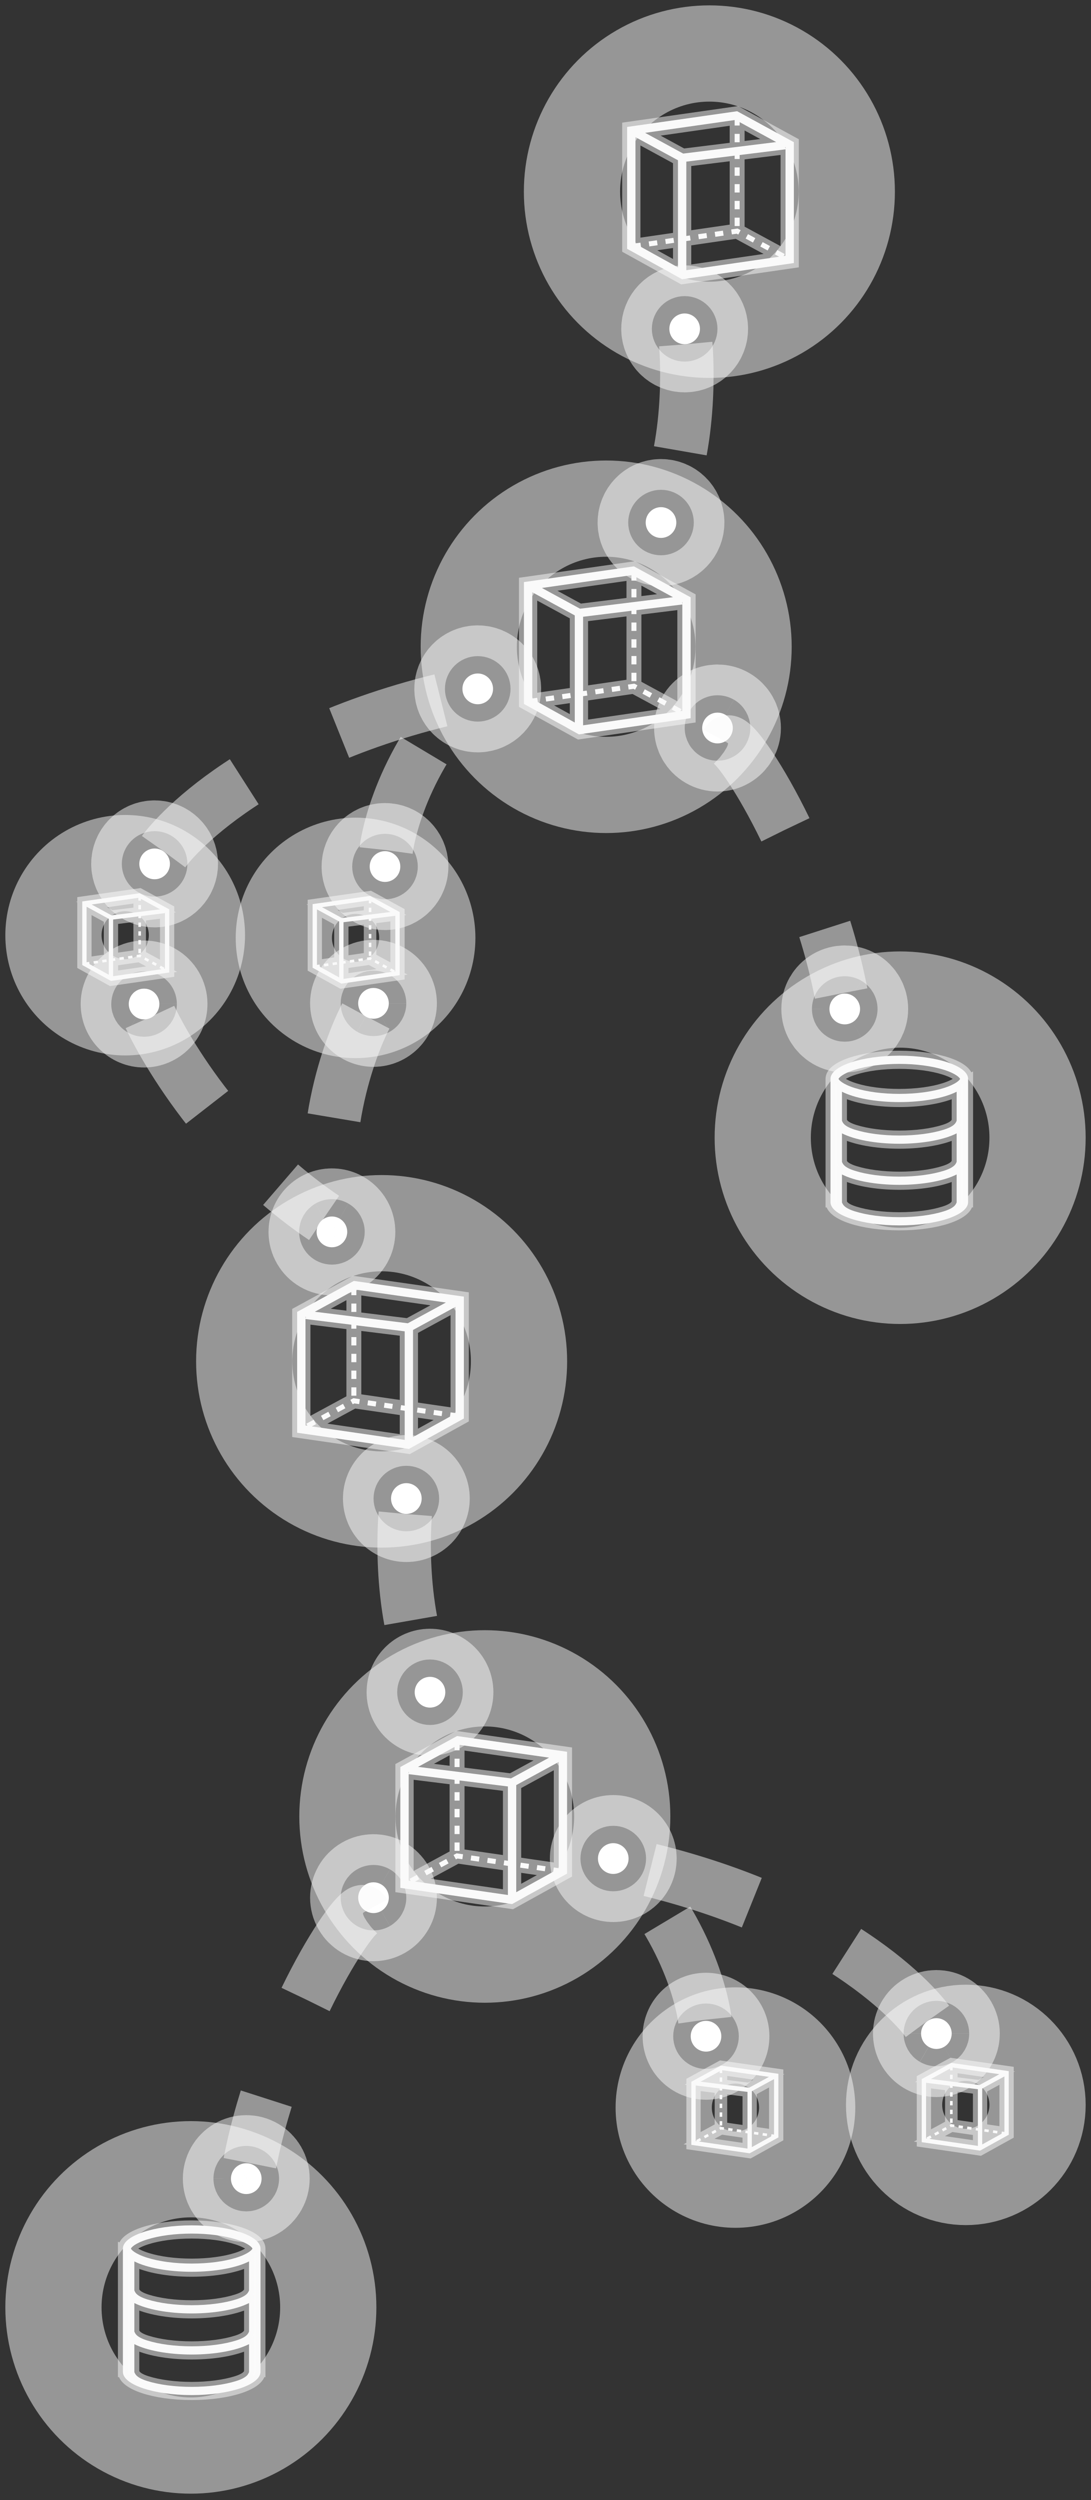 <?xml version="1.0" encoding="UTF-8" standalone="no"?>
<svg width="110px" height="252px" viewBox="0 0 110 252" version="1.1" xmlns="http://www.w3.org/2000/svg" xmlns:xlink="http://www.w3.org/1999/xlink" xmlns:sketch="http://www.bohemiancoding.com/sketch/ns">
    <rect x="0" y="0" width="110" height="252" fill="#333333" stroke="none"/>
    <!-- Generator: Sketch 3.2.2 (9983) - http://www.bohemiancoding.com/sketch -->
    <title>services_bg</title>
    <desc>Created with Sketch.</desc>
    <defs></defs>
    <g id="Page-1" stroke="none" stroke-width="1" fill="none" fill-rule="evenodd" sketch:type="MSPage">
        <g id="services_bg" sketch:type="MSLayerGroup" transform="translate(5, 5)" stroke="#FBFBFB" stroke-opacity="0.5">
            <path d="M58.917,52.086 L47.825,53.671 L47.825,65.953 L53.371,69.023 L64.635,67.389 L64.635,55.206 L58.917,52.086 L58.917,52.086 Z M63.801,55.89 L63.771,55.695 L63.801,55.708 L63.801,55.89 L63.801,55.89 Z M53.478,56.355 L49.638,54.264 L58.665,52.975 L58.665,53.524 L59.169,53.524 L59.169,53.184 L62.852,55.194 L53.478,56.355 L53.478,56.355 Z M49.163,65.333 L48.666,65.406 L48.666,54.695 L52.951,57.029 L52.951,67.827 L49.225,65.764 L49.163,65.333 L49.163,65.333 Z M63.599,66.686 L63.71,66.479 L62.97,66.078 L62.731,66.524 L63.151,66.751 L53.791,68.109 L53.791,65.172 L54.226,65.108 L54.154,64.607 L53.791,64.66 L53.791,57.167 L58.665,56.563 L58.665,56.902 L59.169,56.902 L59.169,56.501 L63.795,55.928 L63.795,66.658 L63.599,66.686 L63.599,66.686 Z M50.827,65.091 L50.899,65.593 L50.067,65.714 L49.995,65.212 L50.827,65.091 L50.827,65.091 Z M58.963,63.907 L59.271,64.074 L59.032,64.52 L58.871,64.432 L58.385,64.503 L58.313,64.002 L58.963,63.907 L58.963,63.907 Z M52.563,65.351 L51.731,65.472 L51.659,64.97 L52.49,64.849 L52.563,65.351 L52.563,65.351 Z M61.491,65.277 L62.231,65.677 L61.991,66.123 L61.252,65.722 L61.491,65.277 L61.491,65.277 Z M55.818,64.365 L55.89,64.866 L55.058,64.987 L54.986,64.486 L55.818,64.365 L55.818,64.365 Z M57.481,64.123 L57.553,64.624 L56.722,64.745 L56.649,64.244 L57.481,64.123 L57.481,64.123 Z M60.011,64.475 L60.751,64.876 L60.512,65.322 L59.772,64.921 L60.011,64.475 L60.011,64.475 Z M58.665,54.369 L59.169,54.369 L59.169,55.213 L58.665,55.213 L58.665,54.369 L58.665,54.369 Z M59.169,61.968 L58.665,61.968 L58.665,61.124 L59.169,61.124 L59.169,61.968 L59.169,61.968 Z M59.169,63.657 L58.665,63.657 L58.665,62.813 L59.169,62.813 L59.169,63.657 L59.169,63.657 Z M59.169,58.591 L58.665,58.591 L58.665,57.746 L59.169,57.746 L59.169,58.591 L59.169,58.591 Z M59.169,60.28 L58.665,60.28 L58.665,59.435 L59.169,59.435 L59.169,60.28 L59.169,60.28 Z" id="path3172" fill="#FBFBFB" sketch:type="MSShapeGroup"></path>
            <path d="M69.972,60.192 C69.974,55.218 67.334,50.62 63.047,48.133 C58.759,45.645 53.476,45.645 49.189,48.133 C44.901,50.62 42.261,55.218 42.264,60.192 C42.261,65.166 44.901,69.763 49.189,72.251 C53.476,74.739 58.759,74.739 63.047,72.251 C67.334,69.763 69.974,65.166 69.972,60.192 L69.972,60.192 Z" id="path3969" stroke-width="9.7" fill-opacity="0" fill="#34495E" sketch:type="MSShapeGroup"></path>
            <path d="M63.189,47.669 C63.189,46.813 62.498,46.119 61.646,46.119 C60.793,46.119 60.102,46.813 60.102,47.669 C60.102,48.526 60.793,49.22 61.646,49.22 C62.498,49.22 63.189,48.526 63.189,47.669 L63.189,47.669 Z" id="path3969-6" stroke-width="9.7" fill="#FFFFFF" sketch:type="MSShapeGroup"></path>
            <path d="M69.322,6.211 L58.231,7.796 L58.231,20.078 L63.776,23.149 L75.041,21.514 L75.041,9.331 L69.322,6.211 L69.322,6.211 Z M74.206,10.015 L74.176,9.821 L74.206,9.834 L74.206,10.015 L74.206,10.015 Z M63.883,10.481 L60.044,8.39 L69.07,7.1 L69.07,7.65 L69.574,7.65 L69.574,7.31 L73.257,9.319 L63.883,10.481 L63.883,10.481 Z M59.568,19.459 L59.071,19.531 L59.071,8.821 L63.356,11.154 L63.356,21.952 L59.631,19.889 L59.568,19.459 L59.568,19.459 Z M74.004,20.811 L74.116,20.604 L73.376,20.203 L73.136,20.649 L73.556,20.876 L64.197,22.234 L64.197,19.297 L64.632,19.234 L64.559,18.732 L64.197,18.785 L64.197,11.292 L69.07,10.689 L69.07,11.027 L69.574,11.027 L69.574,10.626 L74.2,10.053 L74.2,20.783 L74.004,20.811 L74.004,20.811 Z M61.232,19.217 L61.304,19.718 L60.473,19.839 L60.4,19.338 L61.232,19.217 L61.232,19.217 Z M69.369,18.032 L69.677,18.199 L69.438,18.645 L69.276,18.558 L68.791,18.628 L68.718,18.127 L69.369,18.032 L69.369,18.032 Z M62.968,19.476 L62.136,19.597 L62.064,19.096 L62.896,18.974 L62.968,19.476 L62.968,19.476 Z M71.896,19.402 L72.636,19.803 L72.397,20.248 L71.657,19.848 L71.896,19.402 L71.896,19.402 Z M66.223,18.49 L66.295,18.991 L65.463,19.112 L65.391,18.611 L66.223,18.49 L66.223,18.49 Z M67.887,18.248 L67.959,18.749 L67.127,18.87 L67.055,18.369 L67.887,18.248 L67.887,18.248 Z M70.417,18.6 L71.156,19.001 L70.917,19.447 L70.177,19.046 L70.417,18.6 L70.417,18.6 Z M69.07,8.494 L69.574,8.494 L69.574,9.339 L69.07,9.339 L69.07,8.494 L69.07,8.494 Z M69.574,16.094 L69.07,16.094 L69.07,15.249 L69.574,15.249 L69.574,16.094 L69.574,16.094 Z M69.574,17.782 L69.07,17.782 L69.07,16.938 L69.574,16.938 L69.574,17.782 L69.574,17.782 Z M69.574,12.716 L69.07,12.716 L69.07,11.872 L69.574,11.872 L69.574,12.716 L69.574,12.716 Z M69.574,14.405 L69.07,14.405 L69.07,13.56 L69.574,13.56 L69.574,14.405 L69.574,14.405 Z" id="path3172-6" opacity="0.99" fill="#FBFBFB" sketch:type="MSShapeGroup"></path>
            <path d="M80.377,14.317 C80.38,9.343 77.74,4.745 73.452,2.257 C69.165,-0.231 63.882,-0.231 59.594,2.257 C55.306,4.745 52.666,9.343 52.669,14.317 C52.666,19.291 55.306,23.889 59.594,26.377 C63.882,28.865 69.165,28.865 73.452,26.377 C77.74,23.889 80.38,19.291 80.377,14.317 L80.377,14.317 Z" id="path3969-65" stroke-width="9.701" opacity="0.99" fill-opacity="0" fill="#EDEDED" sketch:type="MSShapeGroup"></path>
            <path d="M65.574,28.146 C65.574,27.29 64.883,26.596 64.03,26.596 C63.178,26.596 62.487,27.29 62.487,28.146 C62.487,29.003 63.178,29.697 64.03,29.697 C64.883,29.697 65.574,29.003 65.574,28.146 L65.574,28.146 Z" id="path3969-6-8" stroke-width="9.7" fill="#FFFFFF" sketch:type="MSShapeGroup"></path>
            <path d="M64.139,29.702 C64.139,29.702 65.006,38.849 61.971,46.036" id="path4051" stroke-width="5.389" stroke-dasharray="10.778,10.778" sketch:type="MSShapeGroup"></path>
            <path d="M99.611,109.675 C99.614,104.701 96.974,100.103 92.686,97.615 C88.398,95.127 83.115,95.127 78.828,97.615 C74.54,100.103 71.9,104.701 71.903,109.675 C71.9,114.65 74.54,119.247 78.828,121.735 C83.115,124.223 88.398,124.223 92.686,121.735 C96.974,119.247 99.614,114.65 99.611,109.675 L99.611,109.675 Z" id="path3969-7" stroke-width="9.7" fill-opacity="0" fill="#34495E" sketch:type="MSShapeGroup"></path>
            <path d="M92.61,103.747 C92.61,102.455 89.504,101.407 85.673,101.407 C81.841,101.407 78.735,102.455 78.735,103.747 L78.735,116.203 L78.737,116.203 C78.782,117.482 81.869,118.514 85.673,118.514 C89.476,118.514 92.564,117.482 92.608,116.203 L92.61,116.203 L92.61,103.804 L92.606,103.806 C92.607,103.786 92.61,103.767 92.61,103.747 L92.61,103.747 Z M91.454,116.203 C91.378,116.341 91.327,116.729 90.167,117.094 C88.954,117.476 87.358,117.686 85.673,117.686 C83.988,117.686 82.392,117.476 81.178,117.094 C80.019,116.729 79.968,116.341 79.892,116.203 L79.892,113.38 C81.134,114.011 83.258,114.427 85.673,114.427 C88.087,114.427 90.212,114.011 91.454,113.38 L91.454,116.203 L91.454,116.203 Z M91.454,112.116 C91.378,112.254 91.327,112.642 90.167,113.007 C88.954,113.389 87.358,113.599 85.673,113.599 C83.988,113.599 82.392,113.389 81.178,113.007 C80.019,112.642 79.968,112.254 79.892,112.116 L79.892,109.237 C81.134,109.868 83.258,110.285 85.673,110.285 C88.087,110.285 90.212,109.868 91.454,109.237 L91.454,112.116 L91.454,112.116 Z M91.454,107.973 C91.378,108.111 91.327,108.499 90.167,108.864 C88.954,109.246 87.358,109.456 85.673,109.456 C83.988,109.456 82.392,109.246 81.178,108.864 C80.019,108.499 79.968,108.111 79.892,107.973 L79.892,105.04 C81.134,105.671 83.259,106.086 85.673,106.086 C88.086,106.086 90.211,105.671 91.454,105.04 L91.454,107.973 L91.454,107.973 Z M90.167,104.666 C88.954,105.047 87.358,105.258 85.673,105.258 C83.988,105.258 82.392,105.047 81.178,104.666 C79.929,104.272 79.579,103.852 79.546,103.747 C79.579,103.642 79.929,103.221 81.179,102.828 C82.392,102.446 83.988,102.236 85.673,102.236 C87.357,102.236 88.953,102.446 90.167,102.828 C91.417,103.221 91.766,103.642 91.799,103.747 C91.766,103.852 91.417,104.272 90.167,104.666 L90.167,104.666 Z" id="path4241" fill="#FBFBFB" sketch:type="MSShapeGroup"></path>
            <path d="M81.715,96.699 C81.715,96.145 81.421,95.632 80.943,95.355 C80.466,95.078 79.877,95.078 79.399,95.355 C78.922,95.632 78.627,96.145 78.628,96.699 C78.627,97.253 78.922,97.766 79.399,98.043 C79.877,98.32 80.466,98.32 80.943,98.043 C81.421,97.766 81.715,97.253 81.715,96.699 L81.715,96.699 Z" id="path3969-6-85" stroke-width="9.7" fill="#FFFFFF" sketch:type="MSShapeGroup"></path>
            <path d="M11.511,80.817 C11.511,80.817 19.121,70.009 41.75,65.052" id="path4051-8" stroke-width="5.389" stroke-dasharray="10.778,10.778" sketch:type="MSShapeGroup"></path>
            <path d="M68.886,68.38 C68.886,67.825 68.592,67.313 68.114,67.036 C67.637,66.759 67.048,66.759 66.57,67.036 C66.093,67.313 65.799,67.825 65.799,68.38 C65.799,68.934 66.093,69.446 66.57,69.723 C67.048,70 67.637,70 68.114,69.723 C68.592,69.446 68.886,68.934 68.886,68.38 L68.886,68.38 Z" id="path3969-6-85-4" stroke-width="9.7" fill="#FFFFFF" sketch:type="MSShapeGroup"></path>
            <path d="M9.083,85.033 L3.292,85.86 L3.292,92.272 L6.188,93.875 L12.068,93.022 L12.068,86.662 L9.083,85.033 L9.083,85.033 Z M11.633,87.019 L11.617,86.917 L11.633,86.924 L11.633,87.019 L11.633,87.019 Z M6.243,87.262 L4.239,86.17 L8.951,85.497 L8.951,85.784 L9.215,85.784 L9.215,85.606 L11.137,86.655 L6.243,87.262 L6.243,87.262 Z M3.991,91.949 L3.731,91.987 L3.731,86.395 L5.968,87.613 L5.968,93.251 L4.023,92.174 L3.991,91.949 L3.991,91.949 Z M11.527,92.655 L11.585,92.547 L11.199,92.338 L11.074,92.571 L11.293,92.689 L6.407,93.398 L6.407,91.865 L6.634,91.831 L6.596,91.57 L6.407,91.597 L6.407,87.685 L8.951,87.37 L8.951,87.547 L9.215,87.547 L9.215,87.338 L11.63,87.038 L11.63,92.64 L11.527,92.655 L11.527,92.655 Z M4.859,91.823 L4.897,92.084 L4.463,92.148 L4.425,91.886 L4.859,91.823 L4.859,91.823 Z M9.107,91.204 L9.268,91.291 L9.143,91.524 L9.059,91.479 L8.805,91.515 L8.768,91.254 L9.107,91.204 L9.107,91.204 Z M5.765,91.958 L5.331,92.021 L5.293,91.759 L5.728,91.696 L5.765,91.958 L5.765,91.958 Z M10.427,91.919 L10.813,92.128 L10.688,92.361 L10.302,92.152 L10.427,91.919 L10.427,91.919 Z M7.465,91.443 L7.503,91.705 L7.068,91.768 L7.031,91.506 L7.465,91.443 L7.465,91.443 Z M8.333,91.317 L8.371,91.579 L7.937,91.642 L7.899,91.38 L8.333,91.317 L8.333,91.317 Z M9.654,91.501 L10.041,91.71 L9.916,91.943 L9.529,91.734 L9.654,91.501 L9.654,91.501 Z M8.951,86.225 L9.215,86.225 L9.215,86.665 L8.951,86.665 L8.951,86.225 L8.951,86.225 Z M9.215,90.192 L8.951,90.192 L8.951,89.751 L9.215,89.751 L9.215,90.192 L9.215,90.192 Z M9.215,91.074 L8.951,91.074 L8.951,90.633 L9.215,90.633 L9.215,91.074 L9.215,91.074 Z M9.215,88.429 L8.951,88.429 L8.951,87.988 L9.215,87.988 L9.215,88.429 L9.215,88.429 Z M9.215,89.31 L8.951,89.31 L8.951,88.87 L9.215,88.87 L9.215,89.31 L9.215,89.31 Z" id="path3172-6-2" fill="#FBFBFB" sketch:type="MSShapeGroup"></path>
            <path d="M14.855,89.265 C14.855,86.668 13.477,84.268 11.239,82.97 C9.001,81.671 6.243,81.671 4.004,82.97 C1.766,84.268 0.388,86.668 0.389,89.265 C0.388,91.861 1.766,94.261 4.004,95.559 C6.243,96.858 9.001,96.858 11.239,95.559 C13.477,94.261 14.855,91.861 14.855,89.265 L14.855,89.265 Z" id="path3969-65-9" stroke-width="9.701" fill-opacity="0" fill="#34495E" sketch:type="MSShapeGroup"></path>
            <path d="M12.132,82.075 C12.132,81.219 11.441,80.525 10.589,80.525 C9.736,80.525 9.045,81.219 9.045,82.075 C9.045,82.932 9.736,83.626 10.589,83.626 C11.441,83.626 12.132,82.932 12.132,82.075 L12.132,82.075 Z" id="path3969-6-85-4-8" stroke-width="9.7" fill="#FFFFFF" sketch:type="MSShapeGroup"></path>
            <path d="M32.311,85.302 L26.52,86.13 L26.52,92.542 L29.416,94.145 L35.297,93.292 L35.297,86.931 L32.311,85.302 L32.311,85.302 Z M34.861,87.288 L34.845,87.187 L34.861,87.193 L34.861,87.288 L34.861,87.288 Z M29.471,87.531 L27.467,86.44 L32.18,85.766 L32.18,86.053 L32.443,86.053 L32.443,85.876 L34.365,86.925 L29.471,87.531 L29.471,87.531 Z M27.219,92.219 L26.959,92.256 L26.959,86.665 L29.196,87.883 L29.196,93.52 L27.251,92.443 L27.219,92.219 L27.219,92.219 Z M34.756,92.925 L34.814,92.817 L34.427,92.607 L34.302,92.84 L34.522,92.959 L29.635,93.668 L29.635,92.134 L29.862,92.101 L29.825,91.839 L29.635,91.867 L29.635,87.955 L32.18,87.64 L32.18,87.817 L32.443,87.817 L32.443,87.607 L34.858,87.308 L34.858,92.91 L34.756,92.925 L34.756,92.925 Z M28.087,92.092 L28.125,92.354 L27.691,92.417 L27.653,92.155 L28.087,92.092 L28.087,92.092 Z M32.335,91.474 L32.496,91.561 L32.371,91.794 L32.287,91.748 L32.034,91.785 L31.996,91.523 L32.335,91.474 L32.335,91.474 Z M28.994,92.228 L28.559,92.291 L28.522,92.029 L28.956,91.966 L28.994,92.228 L28.994,92.228 Z M33.655,92.189 L34.041,92.398 L33.916,92.631 L33.53,92.422 L33.655,92.189 L33.655,92.189 Z M30.693,91.713 L30.731,91.975 L30.297,92.038 L30.259,91.776 L30.693,91.713 L30.693,91.713 Z M31.562,91.586 L31.599,91.848 L31.165,91.911 L31.127,91.65 L31.562,91.586 L31.562,91.586 Z M32.882,91.77 L33.269,91.98 L33.144,92.212 L32.758,92.003 L32.882,91.77 L32.882,91.77 Z M32.18,86.494 L32.443,86.494 L32.443,86.935 L32.18,86.935 L32.18,86.494 L32.18,86.494 Z M32.443,90.462 L32.18,90.462 L32.18,90.021 L32.443,90.021 L32.443,90.462 L32.443,90.462 Z M32.443,91.343 L32.18,91.343 L32.18,90.903 L32.443,90.903 L32.443,91.343 L32.443,91.343 Z M32.443,88.698 L32.18,88.698 L32.18,88.257 L32.443,88.257 L32.443,88.698 L32.443,88.698 Z M32.443,89.58 L32.18,89.58 L32.18,89.139 L32.443,89.139 L32.443,89.58 L32.443,89.58 Z" id="path3172-6-2-2" fill="#FBFBFB" sketch:type="MSShapeGroup"></path>
            <path d="M38.083,89.534 C38.084,86.938 36.705,84.538 34.467,83.239 C32.229,81.941 29.471,81.941 27.233,83.239 C24.994,84.538 23.616,86.938 23.617,89.534 C23.616,92.131 24.994,94.531 27.233,95.829 C29.471,97.128 32.229,97.128 34.467,95.829 C36.705,94.531 38.084,92.131 38.083,89.534 L38.083,89.534 Z" id="path3969-65-9-3" stroke-width="9.701" fill-opacity="0" fill="#34495E" sketch:type="MSShapeGroup"></path>
            <path d="M35.361,82.345 C35.361,81.488 34.67,80.794 33.817,80.794 C32.965,80.794 32.274,81.488 32.274,82.345 C32.274,83.201 32.965,83.895 33.817,83.895 C34.67,83.895 35.361,83.201 35.361,82.345 L35.361,82.345 Z" id="path3969-6-85-4-8-7" stroke-width="9.7" fill="#FFFFFF" sketch:type="MSShapeGroup"></path>
            <path d="M44.711,64.434 C44.711,63.578 44.02,62.884 43.168,62.884 C42.315,62.884 41.624,63.578 41.624,64.434 C41.624,65.291 42.315,65.985 43.168,65.985 C44.02,65.985 44.711,65.291 44.711,64.434 L44.711,64.434 Z" id="path3969-6-85-4-5" stroke-width="9.7" fill="#FFFFFF" sketch:type="MSShapeGroup"></path>
            <path d="M68.317,69.857 C68.911,68.773 77.052,80.975 79.807,95.134" id="path4051-8-8" stroke-width="5.389" stroke-dasharray="10.778,10.778" sketch:type="MSShapeGroup"></path>
            <path d="M33.935,80.685 C33.935,80.685 34.757,72.977 41.711,65.23" id="path4051-8-3" stroke-width="5.389" stroke-dasharray="10.778,10.778" sketch:type="MSShapeGroup"></path>
            <path d="M41.084,169.985 L52.175,171.57 L52.175,183.852 L46.629,186.922 L35.365,185.288 L35.365,173.105 L41.084,169.985 L41.084,169.985 Z M36.206,173.789 L36.236,173.594 L36.206,173.607 L36.206,173.789 L36.206,173.789 Z M46.523,174.254 L50.362,172.163 L41.336,170.874 L41.336,171.423 L40.831,171.423 L40.831,171.083 L37.149,173.093 L46.523,174.254 L46.523,174.254 Z M50.837,183.232 L51.335,183.305 L51.335,172.594 L47.05,174.928 L47.05,185.726 L50.775,183.663 L50.837,183.232 L50.837,183.232 Z M36.402,184.585 L36.29,184.378 L37.03,183.977 L37.269,184.423 L36.85,184.65 L46.209,186.008 L46.209,183.071 L45.774,183.007 L45.846,182.506 L46.209,182.559 L46.209,175.066 L41.336,174.462 L41.336,174.801 L40.831,174.801 L40.831,174.4 L36.206,173.827 L36.206,184.557 L36.402,184.585 L36.402,184.585 Z M49.174,182.99 L49.101,183.492 L49.933,183.613 L50.006,183.111 L49.174,182.99 L49.174,182.99 Z M41.037,181.806 L40.729,181.973 L40.968,182.419 L41.13,182.331 L41.615,182.402 L41.687,181.901 L41.037,181.806 L41.037,181.806 Z M47.438,183.25 L48.27,183.371 L48.342,182.869 L47.51,182.748 L47.438,183.25 L47.438,183.25 Z M38.51,183.175 L37.77,183.576 L38.009,184.022 L38.749,183.621 L38.51,183.175 L38.51,183.175 Z M44.183,182.264 L44.111,182.765 L44.942,182.886 L45.015,182.385 L44.183,182.264 L44.183,182.264 Z M42.519,182.022 L42.447,182.523 L43.279,182.644 L43.351,182.143 L42.519,182.022 L42.519,182.022 Z M39.989,182.374 L39.249,182.775 L39.489,183.22 L40.229,182.82 L39.989,182.374 L39.989,182.374 Z M41.336,172.268 L40.831,172.268 L40.831,173.112 L41.336,173.112 L41.336,172.268 L41.336,172.268 Z M40.831,179.867 L41.336,179.867 L41.336,179.023 L40.831,179.023 L40.831,179.867 L40.831,179.867 Z M40.831,181.556 L41.336,181.556 L41.336,180.712 L40.831,180.712 L40.831,181.556 L40.831,181.556 Z M40.831,176.49 L41.336,176.49 L41.336,175.645 L40.831,175.645 L40.831,176.49 L40.831,176.49 Z M40.831,178.179 L41.336,178.179 L41.336,177.334 L40.831,177.334 L40.831,178.179 L40.831,178.179 Z" id="path3172-9" fill="#FBFBFB" sketch:type="MSShapeGroup"></path>
            <path d="M30.028,178.091 C30.026,173.117 32.666,168.519 36.954,166.032 C41.241,163.544 46.524,163.544 50.812,166.032 C55.099,168.519 57.739,173.117 57.737,178.091 C57.739,183.065 55.099,187.662 50.812,190.15 C46.524,192.638 41.241,192.638 36.954,190.15 C32.666,187.662 30.026,183.065 30.028,178.091 L30.028,178.091 Z" id="path3969-71" stroke-width="9.7" fill-opacity="0" fill="#34495E" sketch:type="MSShapeGroup"></path>
            <path d="M36.811,165.568 C36.811,164.712 37.502,164.018 38.355,164.018 C39.207,164.018 39.898,164.712 39.898,165.568 C39.898,166.425 39.207,167.119 38.355,167.119 C37.502,167.119 36.811,166.425 36.811,165.568 L36.811,165.568 Z" id="path3969-6-1" stroke-width="9.7" fill="#FFFFFF" sketch:type="MSShapeGroup"></path>
            <path d="M30.678,124.11 L41.77,125.695 L41.77,137.977 L36.224,141.048 L24.96,139.413 L24.96,127.23 L30.678,124.11 L30.678,124.11 Z M25.8,127.914 L25.83,127.72 L25.8,127.733 L25.8,127.914 L25.8,127.914 Z M36.117,128.38 L39.957,126.289 L30.93,124.999 L30.93,125.549 L30.426,125.549 L30.426,125.209 L26.743,127.218 L36.117,128.38 L36.117,128.38 Z M40.432,137.358 L40.929,137.43 L40.929,126.72 L36.644,129.053 L36.644,139.851 L40.37,137.788 L40.432,137.358 L40.432,137.358 Z M25.996,138.71 L25.885,138.503 L26.625,138.102 L26.864,138.548 L26.444,138.775 L35.804,140.133 L35.804,137.196 L35.369,137.133 L35.441,136.631 L35.804,136.684 L35.804,129.191 L30.93,128.588 L30.93,128.926 L30.426,128.926 L30.426,128.525 L25.8,127.952 L25.8,138.682 L25.996,138.71 L25.996,138.71 Z M38.768,137.116 L38.696,137.617 L39.528,137.738 L39.6,137.237 L38.768,137.116 L38.768,137.116 Z M30.632,135.931 L30.324,136.098 L30.563,136.544 L30.724,136.457 L31.21,136.527 L31.282,136.026 L30.632,135.931 L30.632,135.931 Z M37.032,137.375 L37.864,137.496 L37.936,136.994 L37.105,136.873 L37.032,137.375 L37.032,137.375 Z M28.104,137.301 L27.364,137.702 L27.604,138.147 L28.344,137.747 L28.104,137.301 L28.104,137.301 Z M33.777,136.389 L33.705,136.89 L34.537,137.011 L34.609,136.51 L33.777,136.389 L33.777,136.389 Z M32.114,136.147 L32.042,136.648 L32.873,136.769 L32.946,136.268 L32.114,136.147 L32.114,136.147 Z M29.584,136.499 L28.844,136.9 L29.083,137.346 L29.823,136.945 L29.584,136.499 L29.584,136.499 Z M30.93,126.393 L30.426,126.393 L30.426,127.237 L30.93,127.237 L30.93,126.393 L30.93,126.393 Z M30.426,133.993 L30.93,133.993 L30.93,133.148 L30.426,133.148 L30.426,133.993 L30.426,133.993 Z M30.426,135.681 L30.93,135.681 L30.93,134.837 L30.426,134.837 L30.426,135.681 L30.426,135.681 Z M30.426,130.615 L30.93,130.615 L30.93,129.771 L30.426,129.771 L30.426,130.615 L30.426,130.615 Z M30.426,132.304 L30.93,132.304 L30.93,131.459 L30.426,131.459 L30.426,132.304 L30.426,132.304 Z" id="path3172-6-4" opacity="0.99" fill="#FBFBFB" sketch:type="MSShapeGroup"></path>
            <path d="M19.623,132.216 C19.62,127.242 22.26,122.644 26.548,120.156 C30.836,117.668 36.119,117.668 40.406,120.156 C44.694,122.644 47.334,127.242 47.331,132.216 C47.334,137.19 44.694,141.788 40.406,144.276 C36.119,146.764 30.836,146.764 26.548,144.276 C22.26,141.788 19.62,137.19 19.623,132.216 L19.623,132.216 Z" id="path3969-65-91" stroke-width="9.701" opacity="0.99" fill-opacity="0" fill="#EDEDED" sketch:type="MSShapeGroup"></path>
            <path d="M34.427,146.045 C34.427,145.189 35.118,144.495 35.97,144.495 C36.823,144.495 37.514,145.189 37.514,146.045 C37.514,146.902 36.823,147.596 35.97,147.596 C35.118,147.596 34.427,146.902 34.427,146.045 L34.427,146.045 Z" id="path3969-6-8-1" stroke-width="9.7" fill="#FFFFFF" sketch:type="MSShapeGroup"></path>
            <path d="M35.862,147.601 C35.862,147.601 34.995,156.748 38.03,163.935" id="path4051-5" stroke-width="5.389" stroke-dasharray="10.778,10.778" sketch:type="MSShapeGroup"></path>
            <path d="M0.389,227.574 C0.387,222.6 3.027,218.002 7.314,215.514 C11.602,213.026 16.885,213.026 21.173,215.514 C25.461,218.002 28.101,222.6 28.098,227.574 C28.101,232.548 25.461,237.146 21.173,239.634 C16.885,242.122 11.602,242.122 7.314,239.634 C3.027,237.146 0.387,232.548 0.389,227.574 L0.389,227.574 Z" id="path3969-7-5" stroke-width="9.7" fill-opacity="0" fill="#34495E" sketch:type="MSShapeGroup"></path>
            <path d="M7.39,221.646 C7.39,220.354 10.496,219.306 14.328,219.306 C18.159,219.306 21.265,220.354 21.265,221.646 L21.265,234.102 L21.263,234.102 C21.219,235.381 18.131,236.413 14.328,236.413 C10.524,236.413 7.437,235.381 7.392,234.102 L7.39,234.102 L7.39,221.703 L7.395,221.705 C7.393,221.685 7.39,221.666 7.39,221.646 L7.39,221.646 Z M8.546,234.102 C8.623,234.24 8.674,234.628 9.833,234.993 C11.047,235.374 12.643,235.585 14.328,235.585 C16.012,235.585 17.609,235.374 18.822,234.993 C19.982,234.628 20.033,234.24 20.109,234.102 L20.109,231.279 C18.867,231.91 16.742,232.326 14.328,232.326 C11.913,232.326 9.789,231.91 8.546,231.279 L8.546,234.102 L8.546,234.102 Z M8.546,230.015 C8.623,230.153 8.674,230.541 9.833,230.906 C11.047,231.288 12.643,231.498 14.328,231.498 C16.012,231.498 17.609,231.288 18.822,230.906 C19.982,230.541 20.033,230.153 20.109,230.015 L20.109,227.136 C18.867,227.767 16.742,228.184 14.328,228.184 C11.913,228.184 9.789,227.767 8.546,227.136 L8.546,230.015 L8.546,230.015 Z M8.546,225.872 C8.623,226.01 8.674,226.398 9.833,226.763 C11.047,227.145 12.643,227.355 14.328,227.355 C16.012,227.355 17.609,227.145 18.822,226.763 C19.982,226.398 20.033,226.01 20.109,225.872 L20.109,222.939 C18.866,223.57 16.741,223.985 14.328,223.985 C11.914,223.985 9.789,223.57 8.546,222.939 L8.546,225.872 L8.546,225.872 Z M9.833,222.565 C11.047,222.946 12.643,223.157 14.328,223.157 C16.012,223.157 17.609,222.946 18.822,222.565 C20.072,222.171 20.421,221.751 20.454,221.646 C20.421,221.541 20.071,221.12 18.822,220.727 C17.608,220.345 16.012,220.135 14.328,220.135 C12.643,220.135 11.047,220.345 9.834,220.727 C8.584,221.12 8.234,221.541 8.201,221.646 C8.234,221.751 8.584,222.171 9.833,222.565 L9.833,222.565 Z" id="path4241-0" fill="#FBFBFB" sketch:type="MSShapeGroup"></path>
            <path d="M18.286,214.598 C18.285,214.044 18.579,213.531 19.057,213.254 C19.535,212.977 20.123,212.977 20.601,213.254 C21.079,213.531 21.373,214.044 21.373,214.598 C21.373,215.152 21.079,215.665 20.601,215.942 C20.123,216.219 19.535,216.219 19.057,215.942 C18.579,215.665 18.285,215.152 18.286,214.598 L18.286,214.598 Z" id="path3969-6-85-1" stroke-width="9.7" fill="#FFFFFF" sketch:type="MSShapeGroup"></path>
            <path d="M31.115,186.279 C31.114,185.724 31.409,185.212 31.886,184.935 C32.364,184.658 32.952,184.658 33.43,184.935 C33.908,185.212 34.202,185.724 34.202,186.279 C34.202,186.833 33.908,187.345 33.43,187.622 C32.952,187.899 32.364,187.899 31.886,187.622 C31.409,187.345 31.114,186.833 31.115,186.279 L31.115,186.279 Z" id="path3969-6-85-4-7" stroke-width="9.7" fill="#FFFFFF" sketch:type="MSShapeGroup"></path>
            <path d="M31.683,187.756 C31.09,186.672 22.949,198.874 20.193,213.033" id="path4051-8-8-8" stroke-width="5.389" stroke-dasharray="10.778,10.778" sketch:type="MSShapeGroup"></path>
            <path d="M88.489,198.716 C88.489,198.716 80.879,187.908 58.251,182.951" id="path4051-8-4" stroke-width="5.389" stroke-dasharray="10.778,10.778" sketch:type="MSShapeGroup"></path>
            <path d="M90.918,202.932 L96.708,203.759 L96.708,210.171 L93.813,211.774 L87.932,210.921 L87.932,204.561 L90.918,202.932 L90.918,202.932 Z M88.371,204.918 L88.386,204.816 L88.371,204.823 L88.371,204.917 L88.371,204.918 Z M93.757,205.161 L95.762,204.069 L91.049,203.396 L91.049,203.683 L90.786,203.683 L90.786,203.505 L88.863,204.554 L93.757,205.161 L93.757,205.161 Z M96.01,209.848 L96.27,209.886 L96.27,204.294 L94.032,205.512 L94.032,211.15 L95.977,210.073 L96.01,209.848 L96.01,209.848 Z M88.473,210.554 L88.415,210.446 L88.801,210.237 L88.926,210.47 L88.707,210.588 L93.594,211.297 L93.594,209.763 L93.366,209.73 L93.404,209.469 L93.594,209.496 L93.594,205.584 L91.049,205.269 L91.049,205.446 L90.786,205.446 L90.786,205.237 L88.371,204.937 L88.371,210.539 L88.473,210.554 L88.473,210.554 Z M95.141,209.722 L95.104,209.983 L95.538,210.046 L95.576,209.785 L95.141,209.722 L95.141,209.722 Z M90.893,209.103 L90.732,209.19 L90.857,209.423 L90.942,209.378 L91.195,209.414 L91.233,209.153 L90.893,209.103 L90.893,209.103 Z M94.235,209.857 L94.669,209.92 L94.707,209.658 L94.273,209.595 L94.235,209.857 L94.235,209.857 Z M89.574,209.818 L89.187,210.027 L89.312,210.26 L89.699,210.051 L89.574,209.818 L89.574,209.818 Z M92.536,209.342 L92.498,209.604 L92.932,209.667 L92.97,209.405 L92.536,209.342 L92.536,209.342 Z M91.667,209.216 L91.629,209.478 L92.064,209.541 L92.101,209.279 L91.667,209.216 L91.667,209.216 Z M90.346,209.4 L89.96,209.609 L90.085,209.842 L90.471,209.632 L90.346,209.4 L90.346,209.4 Z M91.049,204.123 L90.786,204.123 L90.786,204.564 L91.049,204.564 L91.049,204.123 L91.049,204.123 Z M90.786,208.091 L91.049,208.091 L91.049,207.65 L90.786,207.65 L90.786,208.091 L90.786,208.091 Z M90.786,208.973 L91.049,208.973 L91.049,208.532 L90.786,208.532 L90.786,208.973 L90.786,208.973 Z M90.786,206.328 L91.049,206.328 L91.049,205.887 L90.786,205.887 L90.786,206.328 L90.786,206.328 Z M90.786,207.209 L91.049,207.209 L91.049,206.769 L90.786,206.769 L90.786,207.209 L90.786,207.209 Z" id="path3172-6-2-4" fill="#FBFBFB" sketch:type="MSShapeGroup"></path>
            <path d="M85.146,207.164 C85.146,203.15 88.384,199.897 92.379,199.897 C96.374,199.897 99.612,203.15 99.612,207.164 C99.612,211.177 96.374,214.43 92.379,214.43 C88.384,214.43 85.146,211.177 85.146,207.164 L85.146,207.164 Z" id="path3969-65-9-9" stroke-width="9.701" fill-opacity="0" fill="#34495E" sketch:type="MSShapeGroup"></path>
            <path d="M87.868,199.974 C87.868,199.42 88.162,198.908 88.64,198.63 C89.117,198.353 89.706,198.353 90.184,198.63 C90.661,198.908 90.955,199.42 90.955,199.974 C90.954,200.83 90.264,201.524 89.412,201.524 C88.56,201.524 87.869,200.83 87.868,199.974 L87.868,199.974 Z" id="path3969-6-85-4-8-2" stroke-width="9.7" fill="#FFFFFF" sketch:type="MSShapeGroup"></path>
            <path d="M67.689,203.201 L73.48,204.029 L73.48,210.441 L70.585,212.044 L64.704,211.191 L64.704,204.83 L67.689,203.201 L67.689,203.201 Z M65.143,205.187 L65.158,205.086 L65.143,205.092 L65.143,205.187 L65.143,205.187 Z M70.529,205.43 L72.534,204.339 L67.821,203.665 L67.821,203.952 L67.558,203.952 L67.558,203.775 L65.635,204.824 L70.529,205.43 L70.529,205.43 Z M72.782,210.118 L73.041,210.155 L73.041,204.564 L70.804,205.782 L70.804,211.419 L72.749,210.342 L72.782,210.118 L72.782,210.118 Z M65.245,210.824 L65.187,210.716 L65.573,210.506 L65.698,210.739 L65.479,210.858 L70.365,211.567 L70.365,210.033 L70.138,210 L70.176,209.738 L70.365,209.766 L70.365,205.854 L67.821,205.539 L67.821,205.716 L67.558,205.716 L67.558,205.506 L65.143,205.207 L65.143,210.809 L65.245,210.824 L65.245,210.824 Z M71.913,209.991 L71.875,210.253 L72.31,210.316 L72.347,210.054 L71.913,209.991 L71.913,209.991 Z M67.665,209.373 L67.504,209.46 L67.629,209.693 L67.713,209.647 L67.967,209.684 L68.005,209.422 L67.665,209.373 L67.665,209.373 Z M71.007,210.126 L71.441,210.19 L71.479,209.928 L71.044,209.865 L71.007,210.126 L71.007,210.126 Z M66.345,210.088 L65.959,210.297 L66.084,210.53 L66.47,210.321 L66.345,210.088 L66.345,210.088 Z M69.307,209.612 L69.27,209.874 L69.704,209.937 L69.742,209.675 L69.307,209.612 L69.307,209.612 Z M68.439,209.485 L68.401,209.747 L68.835,209.81 L68.873,209.549 L68.439,209.485 L68.439,209.485 Z M67.118,209.669 L66.732,209.879 L66.857,210.111 L67.243,209.902 L67.118,209.669 L67.118,209.669 Z M67.821,204.393 L67.558,204.393 L67.558,204.834 L67.821,204.834 L67.821,204.393 L67.821,204.393 Z M67.558,208.361 L67.821,208.361 L67.821,207.92 L67.558,207.92 L67.558,208.361 L67.558,208.361 Z M67.558,209.242 L67.821,209.242 L67.821,208.802 L67.558,208.802 L67.558,209.242 L67.558,209.242 Z M67.558,206.597 L67.821,206.597 L67.821,206.156 L67.558,206.156 L67.558,206.597 L67.558,206.597 Z M67.558,207.479 L67.821,207.479 L67.821,207.038 L67.558,207.038 L67.558,207.479 L67.558,207.479 Z" id="path3172-6-2-2-8" fill="#FBFBFB" sketch:type="MSShapeGroup"></path>
            <path d="M61.918,207.433 C61.917,204.837 63.295,202.437 65.533,201.138 C67.772,199.84 70.53,199.84 72.768,201.138 C75.006,202.437 76.385,204.837 76.384,207.433 C76.385,210.03 75.006,212.43 72.768,213.728 C70.53,215.027 67.772,215.027 65.533,213.728 C63.295,212.43 61.917,210.03 61.918,207.433 L61.918,207.433 Z" id="path3969-65-9-3-6" stroke-width="9.701" fill-opacity="0" fill="#34495E" sketch:type="MSShapeGroup"></path>
            <path d="M64.64,200.244 C64.64,199.387 65.331,198.693 66.183,198.693 C67.036,198.693 67.727,199.387 67.727,200.244 C67.727,201.1 67.036,201.794 66.183,201.794 C65.331,201.794 64.64,201.1 64.64,200.244 L64.64,200.244 Z" id="path3969-6-85-4-8-7-4" stroke-width="9.7" fill="#FFFFFF" sketch:type="MSShapeGroup"></path>
            <path d="M55.289,182.333 C55.289,181.477 55.98,180.782 56.833,180.782 C57.685,180.782 58.376,181.477 58.376,182.333 C58.376,183.189 57.685,183.884 56.833,183.884 C55.98,183.884 55.289,183.189 55.289,182.333 L55.289,182.333 Z" id="path3969-6-85-4-5-6" stroke-width="9.7" fill="#FFFFFF" sketch:type="MSShapeGroup"></path>
            <path d="M66.065,198.584 C66.065,198.584 65.243,190.876 58.289,183.129" id="path4051-8-3-6" stroke-width="5.389" stroke-dasharray="10.778,10.778" sketch:type="MSShapeGroup"></path>
            <path d="M26.922,119.168 C26.922,118.312 27.613,117.617 28.465,117.617 C29.318,117.617 30.009,118.312 30.009,119.168 C30.009,119.722 29.714,120.234 29.237,120.511 C28.759,120.788 28.171,120.788 27.693,120.511 C27.216,120.234 26.922,119.722 26.922,119.168 L26.922,119.168 Z" id="path3969-6-8-1-6" stroke-width="9.7" fill="#FFFFFF" sketch:type="MSShapeGroup"></path>
            <path d="M10.125,97.521 C10.125,97.521 15.597,109.613 27.666,117.756" id="path4051-5-6" stroke-width="5.389" stroke-dasharray="10.778,10.778" sketch:type="MSShapeGroup"></path>
            <path d="M7.982,96.2 C7.982,95.646 8.276,95.134 8.754,94.857 C9.232,94.58 9.82,94.58 10.298,94.857 C10.775,95.134 11.069,95.646 11.069,96.2 C11.069,97.056 10.378,97.75 9.526,97.75 C8.674,97.75 7.983,97.056 7.982,96.2 L7.982,96.2 Z" id="path3969-6-8-1-6-2" stroke-width="9.7" fill="#FFFFFF" sketch:type="MSShapeGroup"></path>
            <path d="M31.113,96.134 C31.113,95.58 31.407,95.068 31.885,94.79 C32.362,94.513 32.951,94.513 33.429,94.79 C33.907,95.068 34.201,95.58 34.2,96.134 C34.2,96.99 33.509,97.684 32.657,97.684 C31.805,97.684 31.114,96.99 31.113,96.134 L31.113,96.134 Z" id="path3969-6-8-1-6-2-0" stroke-width="9.7" fill="#FFFFFF" sketch:type="MSShapeGroup"></path>
            <path d="M31.882,97.42 C31.882,97.42 27.131,106.169 28.423,117.495" id="path4051-5-6-2" stroke-width="5.389" stroke-dasharray="10.778,10.778" sketch:type="MSShapeGroup"></path>
        </g>
    </g>
</svg>